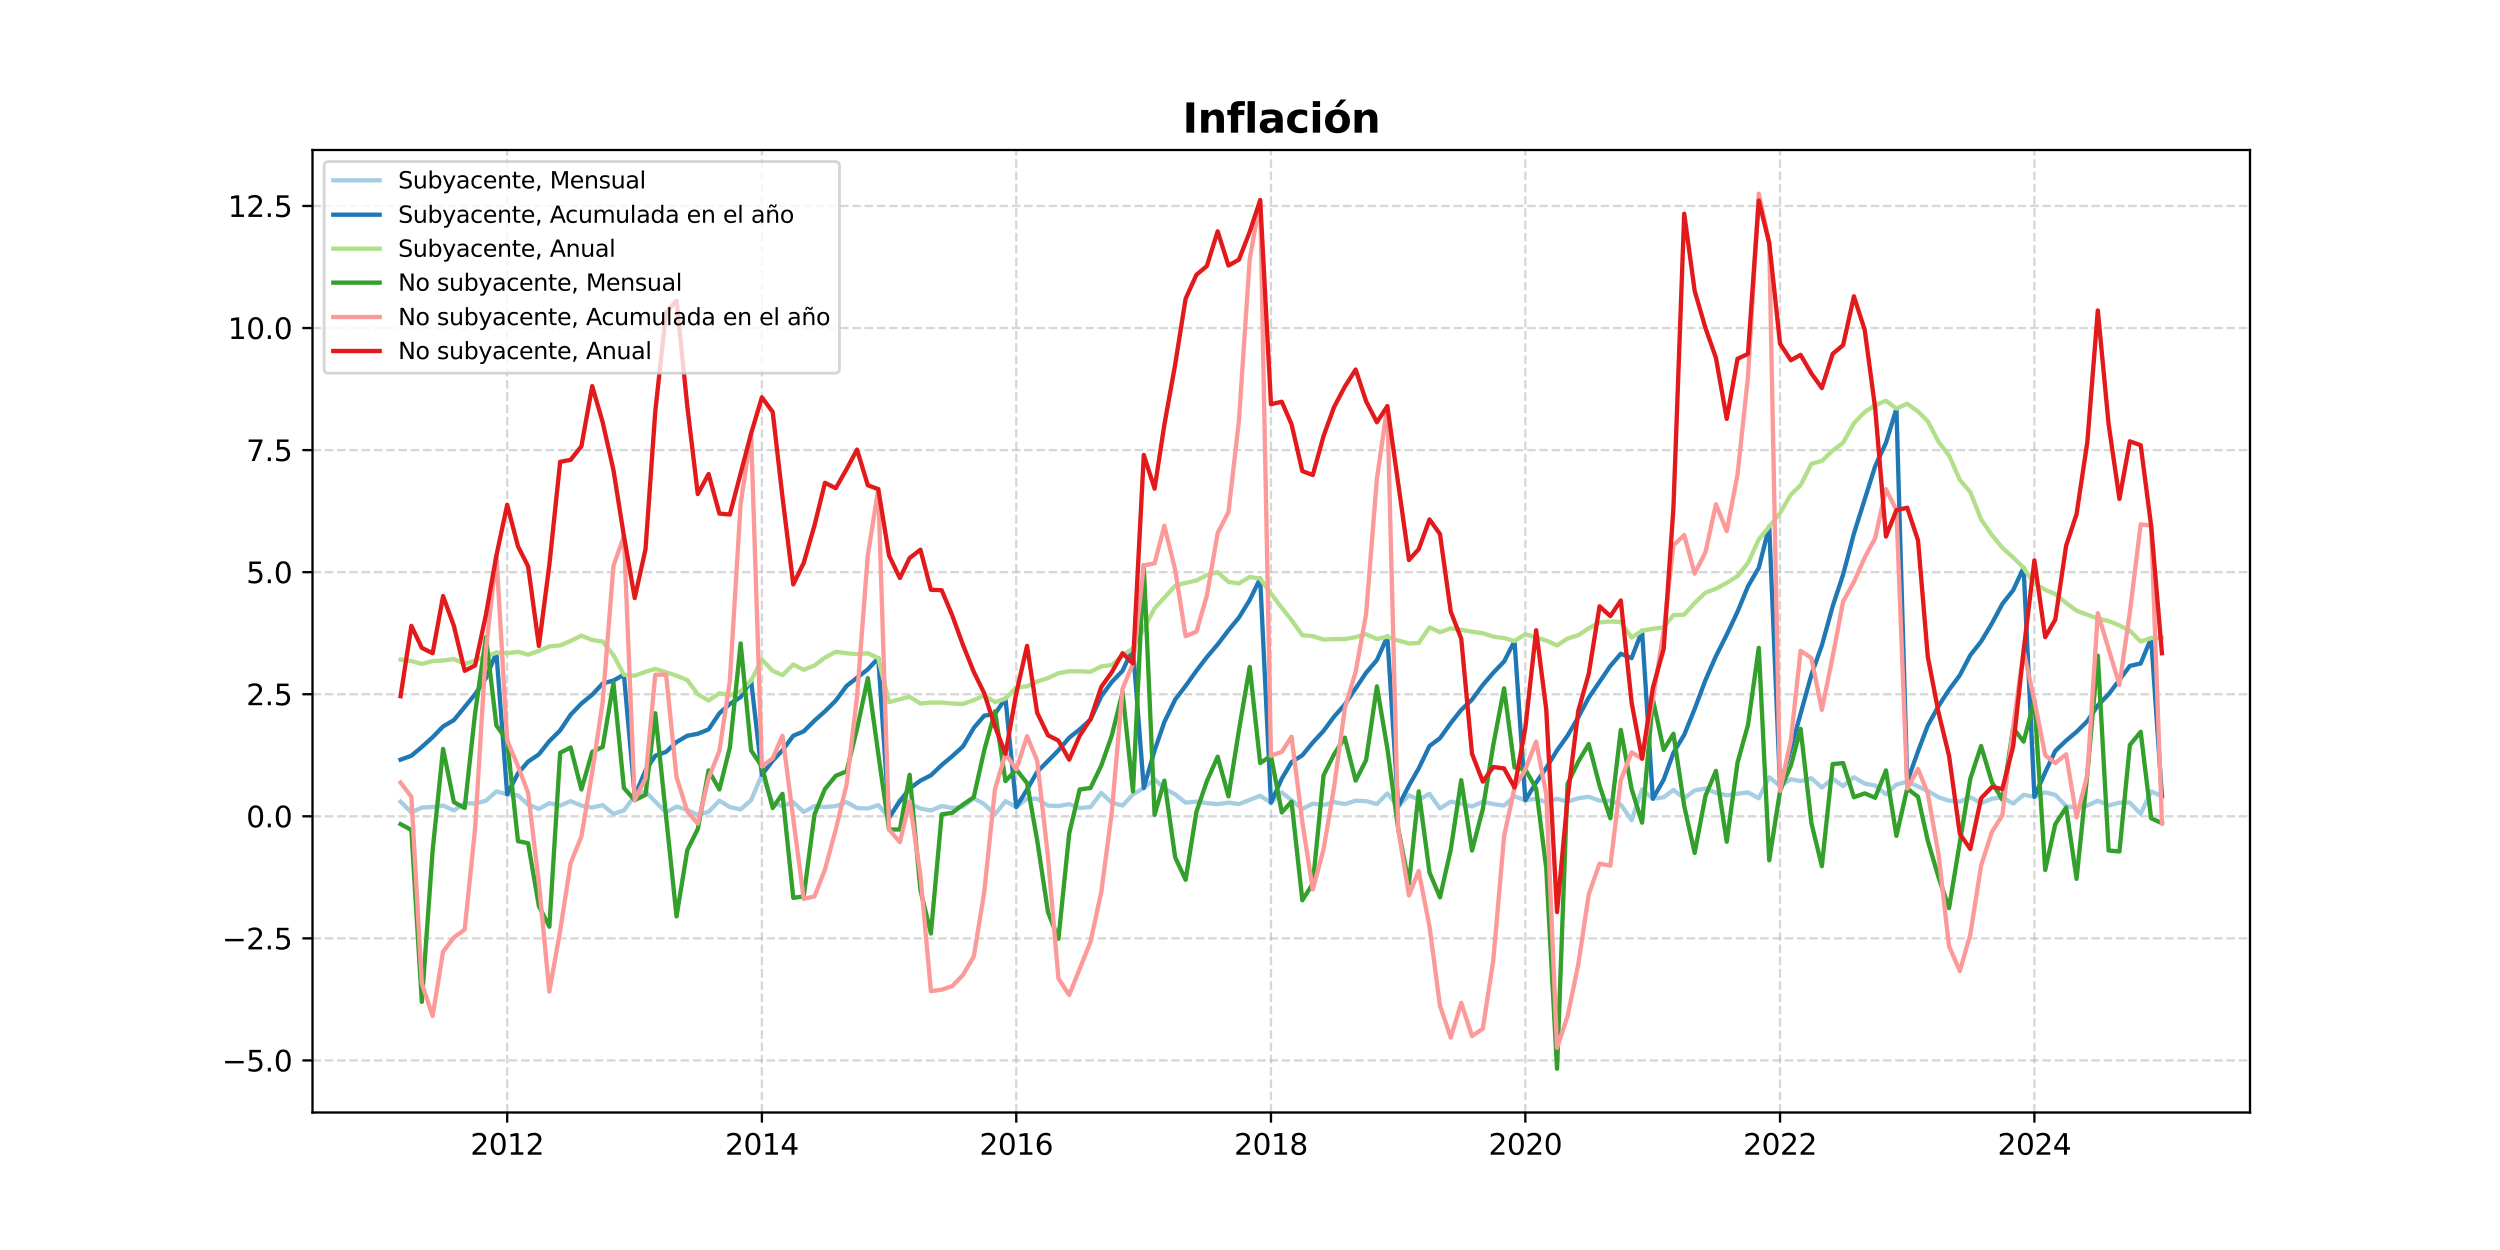 <?xml version="1.0" encoding="utf-8" standalone="no"?>
<!DOCTYPE svg PUBLIC "-//W3C//DTD SVG 1.1//EN"
  "http://www.w3.org/Graphics/SVG/1.1/DTD/svg11.dtd">
<svg xmlns:xlink="http://www.w3.org/1999/xlink" width="864pt" height="432pt" viewBox="0 0 864 432" xmlns="http://www.w3.org/2000/svg" version="1.1">
 <defs>
  <style type="text/css">*{stroke-linejoin: round; stroke-linecap: butt}</style>
 </defs>
 <g id="figure_1">
  <g id="patch_1">
   <path d="M 0 432 
L 864 432 
L 864 0 
L 0 0 
z
" style="fill: #ffffff"/>
  </g>
  <g id="axes_1">
   <g id="patch_2">
    <path d="M 108 384.48 
L 777.6 384.48 
L 777.6 51.84 
L 108 51.84 
z
" style="fill: #ffffff"/>
   </g>
   <g id="matplotlib.axis_1">
    <g id="xtick_1">
     <g id="line2d_1">
      <path d="M 175.285 384.48 
L 175.285 51.84 
" clip-path="url(#p11df52abe1)" style="fill: none; stroke-dasharray: 2.96,1.28; stroke-dashoffset: 0; stroke: #b0b0b0; stroke-opacity: 0.5; stroke-width: 0.8"/>
     </g>
     <g id="line2d_2">
      <defs>
       <path id="m23d896fa23" d="M 0 0 
L 0 3.5 
" style="stroke: #000000; stroke-width: 0.8"/>
      </defs>
      <g>
       <use xlink:href="#m23d896fa23" x="175.285" y="384.48" style="stroke: #000000; stroke-width: 0.8"/>
      </g>
     </g>
     <g id="text_1">
      <!-- 2012 -->
      <g transform="translate(162.56 399.078) scale(0.1 -0.1)">
       <defs>
        <path id="DejaVuSans-32" d="M 1228 531 
L 3431 531 
L 3431 0 
L 469 0 
L 469 531 
Q 828 903 1448 1529 
Q 2069 2156 2228 2338 
Q 2531 2678 2651 2914 
Q 2772 3150 2772 3378 
Q 2772 3750 2511 3984 
Q 2250 4219 1831 4219 
Q 1534 4219 1204 4116 
Q 875 4013 500 3803 
L 500 4441 
Q 881 4594 1212 4672 
Q 1544 4750 1819 4750 
Q 2544 4750 2975 4387 
Q 3406 4025 3406 3419 
Q 3406 3131 3298 2873 
Q 3191 2616 2906 2266 
Q 2828 2175 2409 1742 
Q 1991 1309 1228 531 
z
" transform="scale(0.016)"/>
        <path id="DejaVuSans-30" d="M 2034 4250 
Q 1547 4250 1301 3770 
Q 1056 3291 1056 2328 
Q 1056 1369 1301 889 
Q 1547 409 2034 409 
Q 2525 409 2770 889 
Q 3016 1369 3016 2328 
Q 3016 3291 2770 3770 
Q 2525 4250 2034 4250 
z
M 2034 4750 
Q 2819 4750 3233 4129 
Q 3647 3509 3647 2328 
Q 3647 1150 3233 529 
Q 2819 -91 2034 -91 
Q 1250 -91 836 529 
Q 422 1150 422 2328 
Q 422 3509 836 4129 
Q 1250 4750 2034 4750 
z
" transform="scale(0.016)"/>
        <path id="DejaVuSans-31" d="M 794 531 
L 1825 531 
L 1825 4091 
L 703 3866 
L 703 4441 
L 1819 4666 
L 2450 4666 
L 2450 531 
L 3481 531 
L 3481 0 
L 794 0 
L 794 531 
z
" transform="scale(0.016)"/>
       </defs>
       <use xlink:href="#DejaVuSans-32"/>
       <use xlink:href="#DejaVuSans-30" transform="translate(63.623 0)"/>
       <use xlink:href="#DejaVuSans-31" transform="translate(127.246 0)"/>
       <use xlink:href="#DejaVuSans-32" transform="translate(190.869 0)"/>
      </g>
     </g>
    </g>
    <g id="xtick_2">
     <g id="line2d_3">
      <path d="M 263.313 384.48 
L 263.313 51.84 
" clip-path="url(#p11df52abe1)" style="fill: none; stroke-dasharray: 2.96,1.28; stroke-dashoffset: 0; stroke: #b0b0b0; stroke-opacity: 0.5; stroke-width: 0.8"/>
     </g>
     <g id="line2d_4">
      <g>
       <use xlink:href="#m23d896fa23" x="263.313" y="384.48" style="stroke: #000000; stroke-width: 0.8"/>
      </g>
     </g>
     <g id="text_2">
      <!-- 2014 -->
      <g transform="translate(250.588 399.078) scale(0.1 -0.1)">
       <defs>
        <path id="DejaVuSans-34" d="M 2419 4116 
L 825 1625 
L 2419 1625 
L 2419 4116 
z
M 2253 4666 
L 3047 4666 
L 3047 1625 
L 3713 1625 
L 3713 1100 
L 3047 1100 
L 3047 0 
L 2419 0 
L 2419 1100 
L 313 1100 
L 313 1709 
L 2253 4666 
z
" transform="scale(0.016)"/>
       </defs>
       <use xlink:href="#DejaVuSans-32"/>
       <use xlink:href="#DejaVuSans-30" transform="translate(63.623 0)"/>
       <use xlink:href="#DejaVuSans-31" transform="translate(127.246 0)"/>
       <use xlink:href="#DejaVuSans-34" transform="translate(190.869 0)"/>
      </g>
     </g>
    </g>
    <g id="xtick_3">
     <g id="line2d_5">
      <path d="M 351.22 384.48 
L 351.22 51.84 
" clip-path="url(#p11df52abe1)" style="fill: none; stroke-dasharray: 2.96,1.28; stroke-dashoffset: 0; stroke: #b0b0b0; stroke-opacity: 0.5; stroke-width: 0.8"/>
     </g>
     <g id="line2d_6">
      <g>
       <use xlink:href="#m23d896fa23" x="351.22" y="384.48" style="stroke: #000000; stroke-width: 0.8"/>
      </g>
     </g>
     <g id="text_3">
      <!-- 2016 -->
      <g transform="translate(338.495 399.078) scale(0.1 -0.1)">
       <defs>
        <path id="DejaVuSans-36" d="M 2113 2584 
Q 1688 2584 1439 2293 
Q 1191 2003 1191 1497 
Q 1191 994 1439 701 
Q 1688 409 2113 409 
Q 2538 409 2786 701 
Q 3034 994 3034 1497 
Q 3034 2003 2786 2293 
Q 2538 2584 2113 2584 
z
M 3366 4563 
L 3366 3988 
Q 3128 4100 2886 4159 
Q 2644 4219 2406 4219 
Q 1781 4219 1451 3797 
Q 1122 3375 1075 2522 
Q 1259 2794 1537 2939 
Q 1816 3084 2150 3084 
Q 2853 3084 3261 2657 
Q 3669 2231 3669 1497 
Q 3669 778 3244 343 
Q 2819 -91 2113 -91 
Q 1303 -91 875 529 
Q 447 1150 447 2328 
Q 447 3434 972 4092 
Q 1497 4750 2381 4750 
Q 2619 4750 2861 4703 
Q 3103 4656 3366 4563 
z
" transform="scale(0.016)"/>
       </defs>
       <use xlink:href="#DejaVuSans-32"/>
       <use xlink:href="#DejaVuSans-30" transform="translate(63.623 0)"/>
       <use xlink:href="#DejaVuSans-31" transform="translate(127.246 0)"/>
       <use xlink:href="#DejaVuSans-36" transform="translate(190.869 0)"/>
      </g>
     </g>
    </g>
    <g id="xtick_4">
     <g id="line2d_7">
      <path d="M 439.248 384.48 
L 439.248 51.84 
" clip-path="url(#p11df52abe1)" style="fill: none; stroke-dasharray: 2.96,1.28; stroke-dashoffset: 0; stroke: #b0b0b0; stroke-opacity: 0.5; stroke-width: 0.8"/>
     </g>
     <g id="line2d_8">
      <g>
       <use xlink:href="#m23d896fa23" x="439.248" y="384.48" style="stroke: #000000; stroke-width: 0.8"/>
      </g>
     </g>
     <g id="text_4">
      <!-- 2018 -->
      <g transform="translate(426.523 399.078) scale(0.1 -0.1)">
       <defs>
        <path id="DejaVuSans-38" d="M 2034 2216 
Q 1584 2216 1326 1975 
Q 1069 1734 1069 1313 
Q 1069 891 1326 650 
Q 1584 409 2034 409 
Q 2484 409 2743 651 
Q 3003 894 3003 1313 
Q 3003 1734 2745 1975 
Q 2488 2216 2034 2216 
z
M 1403 2484 
Q 997 2584 770 2862 
Q 544 3141 544 3541 
Q 544 4100 942 4425 
Q 1341 4750 2034 4750 
Q 2731 4750 3128 4425 
Q 3525 4100 3525 3541 
Q 3525 3141 3298 2862 
Q 3072 2584 2669 2484 
Q 3125 2378 3379 2068 
Q 3634 1759 3634 1313 
Q 3634 634 3220 271 
Q 2806 -91 2034 -91 
Q 1263 -91 848 271 
Q 434 634 434 1313 
Q 434 1759 690 2068 
Q 947 2378 1403 2484 
z
M 1172 3481 
Q 1172 3119 1398 2916 
Q 1625 2713 2034 2713 
Q 2441 2713 2670 2916 
Q 2900 3119 2900 3481 
Q 2900 3844 2670 4047 
Q 2441 4250 2034 4250 
Q 1625 4250 1398 4047 
Q 1172 3844 1172 3481 
z
" transform="scale(0.016)"/>
       </defs>
       <use xlink:href="#DejaVuSans-32"/>
       <use xlink:href="#DejaVuSans-30" transform="translate(63.623 0)"/>
       <use xlink:href="#DejaVuSans-31" transform="translate(127.246 0)"/>
       <use xlink:href="#DejaVuSans-38" transform="translate(190.869 0)"/>
      </g>
     </g>
    </g>
    <g id="xtick_5">
     <g id="line2d_9">
      <path d="M 527.155 384.48 
L 527.155 51.84 
" clip-path="url(#p11df52abe1)" style="fill: none; stroke-dasharray: 2.96,1.28; stroke-dashoffset: 0; stroke: #b0b0b0; stroke-opacity: 0.5; stroke-width: 0.8"/>
     </g>
     <g id="line2d_10">
      <g>
       <use xlink:href="#m23d896fa23" x="527.155" y="384.48" style="stroke: #000000; stroke-width: 0.8"/>
      </g>
     </g>
     <g id="text_5">
      <!-- 2020 -->
      <g transform="translate(514.43 399.078) scale(0.1 -0.1)">
       <use xlink:href="#DejaVuSans-32"/>
       <use xlink:href="#DejaVuSans-30" transform="translate(63.623 0)"/>
       <use xlink:href="#DejaVuSans-32" transform="translate(127.246 0)"/>
       <use xlink:href="#DejaVuSans-30" transform="translate(190.869 0)"/>
      </g>
     </g>
    </g>
    <g id="xtick_6">
     <g id="line2d_11">
      <path d="M 615.182 384.48 
L 615.182 51.84 
" clip-path="url(#p11df52abe1)" style="fill: none; stroke-dasharray: 2.96,1.28; stroke-dashoffset: 0; stroke: #b0b0b0; stroke-opacity: 0.5; stroke-width: 0.8"/>
     </g>
     <g id="line2d_12">
      <g>
       <use xlink:href="#m23d896fa23" x="615.182" y="384.48" style="stroke: #000000; stroke-width: 0.8"/>
      </g>
     </g>
     <g id="text_6">
      <!-- 2022 -->
      <g transform="translate(602.457 399.078) scale(0.1 -0.1)">
       <use xlink:href="#DejaVuSans-32"/>
       <use xlink:href="#DejaVuSans-30" transform="translate(63.623 0)"/>
       <use xlink:href="#DejaVuSans-32" transform="translate(127.246 0)"/>
       <use xlink:href="#DejaVuSans-32" transform="translate(190.869 0)"/>
      </g>
     </g>
    </g>
    <g id="xtick_7">
     <g id="line2d_13">
      <path d="M 703.09 384.48 
L 703.09 51.84 
" clip-path="url(#p11df52abe1)" style="fill: none; stroke-dasharray: 2.96,1.28; stroke-dashoffset: 0; stroke: #b0b0b0; stroke-opacity: 0.5; stroke-width: 0.8"/>
     </g>
     <g id="line2d_14">
      <g>
       <use xlink:href="#m23d896fa23" x="703.09" y="384.48" style="stroke: #000000; stroke-width: 0.8"/>
      </g>
     </g>
     <g id="text_7">
      <!-- 2024 -->
      <g transform="translate(690.365 399.078) scale(0.1 -0.1)">
       <use xlink:href="#DejaVuSans-32"/>
       <use xlink:href="#DejaVuSans-30" transform="translate(63.623 0)"/>
       <use xlink:href="#DejaVuSans-32" transform="translate(127.246 0)"/>
       <use xlink:href="#DejaVuSans-34" transform="translate(190.869 0)"/>
      </g>
     </g>
    </g>
   </g>
   <g id="matplotlib.axis_2">
    <g id="ytick_1">
     <g id="line2d_15">
      <path d="M 108 366.491 
L 777.6 366.491 
" clip-path="url(#p11df52abe1)" style="fill: none; stroke-dasharray: 2.96,1.28; stroke-dashoffset: 0; stroke: #b0b0b0; stroke-opacity: 0.5; stroke-width: 0.8"/>
     </g>
     <g id="line2d_16">
      <defs>
       <path id="m04a952ec89" d="M 0 0 
L -3.5 0 
" style="stroke: #000000; stroke-width: 0.8"/>
      </defs>
      <g>
       <use xlink:href="#m04a952ec89" x="108" y="366.491" style="stroke: #000000; stroke-width: 0.8"/>
      </g>
     </g>
     <g id="text_8">
      <!-- −5.0 -->
      <g transform="translate(76.717 370.29) scale(0.1 -0.1)">
       <defs>
        <path id="DejaVuSans-2212" d="M 678 2272 
L 4684 2272 
L 4684 1741 
L 678 1741 
L 678 2272 
z
" transform="scale(0.016)"/>
        <path id="DejaVuSans-35" d="M 691 4666 
L 3169 4666 
L 3169 4134 
L 1269 4134 
L 1269 2991 
Q 1406 3038 1543 3061 
Q 1681 3084 1819 3084 
Q 2600 3084 3056 2656 
Q 3513 2228 3513 1497 
Q 3513 744 3044 326 
Q 2575 -91 1722 -91 
Q 1428 -91 1123 -41 
Q 819 9 494 109 
L 494 744 
Q 775 591 1075 516 
Q 1375 441 1709 441 
Q 2250 441 2565 725 
Q 2881 1009 2881 1497 
Q 2881 1984 2565 2268 
Q 2250 2553 1709 2553 
Q 1456 2553 1204 2497 
Q 953 2441 691 2322 
L 691 4666 
z
" transform="scale(0.016)"/>
        <path id="DejaVuSans-2e" d="M 684 794 
L 1344 794 
L 1344 0 
L 684 0 
L 684 794 
z
" transform="scale(0.016)"/>
       </defs>
       <use xlink:href="#DejaVuSans-2212"/>
       <use xlink:href="#DejaVuSans-35" transform="translate(83.789 0)"/>
       <use xlink:href="#DejaVuSans-2e" transform="translate(147.412 0)"/>
       <use xlink:href="#DejaVuSans-30" transform="translate(179.199 0)"/>
      </g>
     </g>
    </g>
    <g id="ytick_2">
     <g id="line2d_17">
      <path d="M 108 324.304 
L 777.6 324.304 
" clip-path="url(#p11df52abe1)" style="fill: none; stroke-dasharray: 2.96,1.28; stroke-dashoffset: 0; stroke: #b0b0b0; stroke-opacity: 0.5; stroke-width: 0.8"/>
     </g>
     <g id="line2d_18">
      <g>
       <use xlink:href="#m04a952ec89" x="108" y="324.304" style="stroke: #000000; stroke-width: 0.8"/>
      </g>
     </g>
     <g id="text_9">
      <!-- −2.5 -->
      <g transform="translate(76.717 328.103) scale(0.1 -0.1)">
       <use xlink:href="#DejaVuSans-2212"/>
       <use xlink:href="#DejaVuSans-32" transform="translate(83.789 0)"/>
       <use xlink:href="#DejaVuSans-2e" transform="translate(147.412 0)"/>
       <use xlink:href="#DejaVuSans-35" transform="translate(179.199 0)"/>
      </g>
     </g>
    </g>
    <g id="ytick_3">
     <g id="line2d_19">
      <path d="M 108 282.116 
L 777.6 282.116 
" clip-path="url(#p11df52abe1)" style="fill: none; stroke-dasharray: 2.96,1.28; stroke-dashoffset: 0; stroke: #b0b0b0; stroke-opacity: 0.5; stroke-width: 0.8"/>
     </g>
     <g id="line2d_20">
      <g>
       <use xlink:href="#m04a952ec89" x="108" y="282.116" style="stroke: #000000; stroke-width: 0.8"/>
      </g>
     </g>
     <g id="text_10">
      <!-- 0.0 -->
      <g transform="translate(85.097 285.915) scale(0.1 -0.1)">
       <use xlink:href="#DejaVuSans-30"/>
       <use xlink:href="#DejaVuSans-2e" transform="translate(63.623 0)"/>
       <use xlink:href="#DejaVuSans-30" transform="translate(95.41 0)"/>
      </g>
     </g>
    </g>
    <g id="ytick_4">
     <g id="line2d_21">
      <path d="M 108 239.929 
L 777.6 239.929 
" clip-path="url(#p11df52abe1)" style="fill: none; stroke-dasharray: 2.96,1.28; stroke-dashoffset: 0; stroke: #b0b0b0; stroke-opacity: 0.5; stroke-width: 0.8"/>
     </g>
     <g id="line2d_22">
      <g>
       <use xlink:href="#m04a952ec89" x="108" y="239.929" style="stroke: #000000; stroke-width: 0.8"/>
      </g>
     </g>
     <g id="text_11">
      <!-- 2.5 -->
      <g transform="translate(85.097 243.728) scale(0.1 -0.1)">
       <use xlink:href="#DejaVuSans-32"/>
       <use xlink:href="#DejaVuSans-2e" transform="translate(63.623 0)"/>
       <use xlink:href="#DejaVuSans-35" transform="translate(95.41 0)"/>
      </g>
     </g>
    </g>
    <g id="ytick_5">
     <g id="line2d_23">
      <path d="M 108 197.741 
L 777.6 197.741 
" clip-path="url(#p11df52abe1)" style="fill: none; stroke-dasharray: 2.96,1.28; stroke-dashoffset: 0; stroke: #b0b0b0; stroke-opacity: 0.5; stroke-width: 0.8"/>
     </g>
     <g id="line2d_24">
      <g>
       <use xlink:href="#m04a952ec89" x="108" y="197.741" style="stroke: #000000; stroke-width: 0.8"/>
      </g>
     </g>
     <g id="text_12">
      <!-- 5.0 -->
      <g transform="translate(85.097 201.54) scale(0.1 -0.1)">
       <use xlink:href="#DejaVuSans-35"/>
       <use xlink:href="#DejaVuSans-2e" transform="translate(63.623 0)"/>
       <use xlink:href="#DejaVuSans-30" transform="translate(95.41 0)"/>
      </g>
     </g>
    </g>
    <g id="ytick_6">
     <g id="line2d_25">
      <path d="M 108 155.554 
L 777.6 155.554 
" clip-path="url(#p11df52abe1)" style="fill: none; stroke-dasharray: 2.96,1.28; stroke-dashoffset: 0; stroke: #b0b0b0; stroke-opacity: 0.5; stroke-width: 0.8"/>
     </g>
     <g id="line2d_26">
      <g>
       <use xlink:href="#m04a952ec89" x="108" y="155.554" style="stroke: #000000; stroke-width: 0.8"/>
      </g>
     </g>
     <g id="text_13">
      <!-- 7.5 -->
      <g transform="translate(85.097 159.353) scale(0.1 -0.1)">
       <defs>
        <path id="DejaVuSans-37" d="M 525 4666 
L 3525 4666 
L 3525 4397 
L 1831 0 
L 1172 0 
L 2766 4134 
L 525 4134 
L 525 4666 
z
" transform="scale(0.016)"/>
       </defs>
       <use xlink:href="#DejaVuSans-37"/>
       <use xlink:href="#DejaVuSans-2e" transform="translate(63.623 0)"/>
       <use xlink:href="#DejaVuSans-35" transform="translate(95.41 0)"/>
      </g>
     </g>
    </g>
    <g id="ytick_7">
     <g id="line2d_27">
      <path d="M 108 113.366 
L 777.6 113.366 
" clip-path="url(#p11df52abe1)" style="fill: none; stroke-dasharray: 2.96,1.28; stroke-dashoffset: 0; stroke: #b0b0b0; stroke-opacity: 0.5; stroke-width: 0.8"/>
     </g>
     <g id="line2d_28">
      <g>
       <use xlink:href="#m04a952ec89" x="108" y="113.366" style="stroke: #000000; stroke-width: 0.8"/>
      </g>
     </g>
     <g id="text_14">
      <!-- 10.0 -->
      <g transform="translate(78.734 117.165) scale(0.1 -0.1)">
       <use xlink:href="#DejaVuSans-31"/>
       <use xlink:href="#DejaVuSans-30" transform="translate(63.623 0)"/>
       <use xlink:href="#DejaVuSans-2e" transform="translate(127.246 0)"/>
       <use xlink:href="#DejaVuSans-30" transform="translate(159.033 0)"/>
      </g>
     </g>
    </g>
    <g id="ytick_8">
     <g id="line2d_29">
      <path d="M 108 71.179 
L 777.6 71.179 
" clip-path="url(#p11df52abe1)" style="fill: none; stroke-dasharray: 2.96,1.28; stroke-dashoffset: 0; stroke: #b0b0b0; stroke-opacity: 0.5; stroke-width: 0.8"/>
     </g>
     <g id="line2d_30">
      <g>
       <use xlink:href="#m04a952ec89" x="108" y="71.179" style="stroke: #000000; stroke-width: 0.8"/>
      </g>
     </g>
     <g id="text_15">
      <!-- 12.5 -->
      <g transform="translate(78.734 74.978) scale(0.1 -0.1)">
       <use xlink:href="#DejaVuSans-31"/>
       <use xlink:href="#DejaVuSans-32" transform="translate(63.623 0)"/>
       <use xlink:href="#DejaVuSans-2e" transform="translate(127.246 0)"/>
       <use xlink:href="#DejaVuSans-35" transform="translate(159.033 0)"/>
      </g>
     </g>
    </g>
   </g>
   <g id="line2d_31">
    <path d="M 138.436 277.054 
L 142.169 280.766 
L 145.782 279.079 
L 149.515 278.91 
L 153.128 278.404 
L 156.861 280.091 
L 160.594 277.56 
L 164.206 277.729 
L 167.939 276.716 
L 171.552 273.51 
L 175.285 274.522 
L 179.018 274.86 
L 182.51 278.066 
L 186.243 279.585 
L 189.856 277.56 
L 193.589 278.404 
L 197.202 276.885 
L 200.935 278.404 
L 204.668 279.079 
L 208.28 278.235 
L 212.013 281.272 
L 215.626 280.091 
L 219.359 275.029 
L 223.092 273.51 
L 226.464 277.054 
L 230.197 280.766 
L 233.81 278.741 
L 237.543 279.923 
L 241.155 281.61 
L 244.888 280.598 
L 248.621 276.716 
L 252.234 278.91 
L 255.967 279.754 
L 259.58 276.548 
L 263.313 267.772 
L 267.046 277.391 
L 270.418 278.572 
L 274.151 277.223 
L 277.763 280.598 
L 281.496 278.572 
L 285.109 278.91 
L 288.842 278.572 
L 292.575 277.223 
L 296.188 279.248 
L 299.921 279.416 
L 303.533 278.235 
L 307.266 282.623 
L 310.999 276.379 
L 314.371 277.729 
L 318.104 279.416 
L 321.717 280.091 
L 325.45 278.572 
L 329.063 279.248 
L 332.796 278.741 
L 336.529 275.873 
L 340.141 277.897 
L 343.874 281.441 
L 347.487 276.885 
L 351.22 278.91 
L 354.953 276.041 
L 358.445 276.041 
L 362.178 278.404 
L 365.791 278.572 
L 369.524 277.897 
L 373.137 279.248 
L 376.87 278.91 
L 380.603 274.016 
L 384.215 277.391 
L 387.948 278.404 
L 391.561 274.522 
L 395.294 272.329 
L 399.027 269.291 
L 402.399 272.498 
L 406.132 274.522 
L 409.744 277.391 
L 413.478 277.054 
L 417.09 277.56 
L 420.823 277.897 
L 424.556 277.391 
L 428.169 277.897 
L 435.515 275.029 
L 439.248 277.391 
L 442.981 273.848 
L 450.085 279.585 
L 453.698 277.729 
L 457.431 278.235 
L 461.044 277.223 
L 464.777 277.897 
L 468.51 276.716 
L 472.122 276.885 
L 475.856 277.897 
L 479.468 274.185 
L 483.201 278.741 
L 486.934 274.86 
L 490.306 276.379 
L 494.039 274.354 
L 497.652 279.416 
L 501.385 277.054 
L 504.997 277.729 
L 508.73 278.741 
L 512.463 277.054 
L 516.076 277.897 
L 519.809 278.404 
L 523.422 275.197 
L 527.155 276.548 
L 530.888 276.041 
L 534.38 277.223 
L 538.113 276.041 
L 541.726 277.054 
L 545.459 275.873 
L 549.071 275.366 
L 552.804 276.716 
L 556.537 276.716 
L 560.15 278.066 
L 563.883 283.466 
L 567.496 272.835 
L 571.229 276.041 
L 574.962 275.535 
L 578.334 273.004 
L 582.067 275.873 
L 585.679 273.173 
L 589.412 272.498 
L 593.025 274.016 
L 596.758 274.86 
L 604.104 273.848 
L 607.837 275.873 
L 611.449 268.616 
L 615.182 271.654 
L 618.915 269.291 
L 622.287 269.966 
L 626.02 268.954 
L 629.633 272.16 
L 633.366 269.123 
L 636.979 271.654 
L 640.712 268.616 
L 644.445 270.81 
L 648.057 271.485 
L 651.79 274.522 
L 655.403 271.147 
L 659.136 270.135 
L 666.241 273.341 
L 669.974 275.535 
L 673.587 276.716 
L 677.32 277.054 
L 680.932 275.535 
L 684.665 277.56 
L 688.398 276.041 
L 692.011 275.535 
L 695.744 277.729 
L 699.357 274.691 
L 703.09 275.366 
L 706.823 273.848 
L 710.315 274.691 
L 714.048 278.572 
L 717.661 279.248 
L 721.394 278.404 
L 725.006 276.716 
L 728.739 278.404 
L 732.472 277.391 
L 736.085 277.391 
L 739.818 281.272 
L 743.431 273.51 
L 747.164 275.197 
L 747.164 275.197 
" clip-path="url(#p11df52abe1)" style="fill: none; stroke: #a6cee3; stroke-width: 1.5; stroke-linecap: square"/>
   </g>
   <g id="line2d_32">
    <path d="M 138.436 262.541 
L 142.169 261.191 
L 145.782 258.154 
L 149.515 254.779 
L 153.128 251.066 
L 156.861 248.873 
L 164.206 239.929 
L 167.939 234.36 
L 171.552 225.585 
L 175.285 274.522 
L 179.018 267.266 
L 182.51 263.216 
L 186.243 260.685 
L 189.856 256.129 
L 193.589 252.416 
L 197.202 247.016 
L 200.935 243.135 
L 204.668 240.097 
L 208.28 236.216 
L 212.013 235.204 
L 215.626 233.179 
L 219.359 275.029 
L 223.092 266.254 
L 226.464 261.191 
L 230.197 259.841 
L 233.81 256.466 
L 237.543 254.273 
L 241.155 253.597 
L 244.888 252.079 
L 248.621 246.51 
L 252.234 243.304 
L 255.967 240.941 
L 259.58 235.204 
L 263.313 267.772 
L 267.046 262.879 
L 270.418 259.335 
L 274.151 254.273 
L 277.763 252.754 
L 281.496 249.041 
L 285.109 245.835 
L 288.842 242.123 
L 292.575 237.06 
L 299.921 231.322 
L 303.533 227.441 
L 307.266 282.623 
L 310.999 276.885 
L 314.371 272.498 
L 318.104 269.798 
L 321.717 267.941 
L 325.45 264.397 
L 329.063 261.36 
L 332.796 257.985 
L 336.529 251.572 
L 340.141 247.354 
L 343.874 246.679 
L 347.487 241.447 
L 351.22 278.91 
L 354.953 272.835 
L 358.445 266.76 
L 365.791 259.335 
L 369.524 254.947 
L 373.137 252.079 
L 376.87 248.704 
L 380.603 240.604 
L 384.215 235.71 
L 387.948 231.829 
L 391.561 224.066 
L 395.294 272.329 
L 399.027 259.335 
L 402.399 249.548 
L 406.132 241.785 
L 409.744 237.06 
L 413.478 231.829 
L 417.09 227.104 
L 420.823 222.716 
L 424.556 217.822 
L 428.169 213.435 
L 431.902 207.36 
L 435.515 199.935 
L 439.248 277.391 
L 442.981 269.123 
L 446.352 263.385 
L 450.085 261.022 
L 453.698 256.635 
L 457.431 252.585 
L 461.044 247.691 
L 464.777 243.472 
L 472.122 232.504 
L 475.856 228.116 
L 479.468 220.016 
L 483.201 278.741 
L 486.934 271.485 
L 490.306 265.579 
L 494.039 257.816 
L 497.652 255.116 
L 501.385 249.885 
L 504.997 245.329 
L 508.73 241.785 
L 512.463 236.722 
L 516.076 232.504 
L 519.809 228.623 
L 523.422 221.535 
L 527.155 276.548 
L 530.888 270.473 
L 534.38 265.41 
L 538.113 259.335 
L 541.726 254.273 
L 545.459 247.86 
L 549.071 241.11 
L 556.537 230.141 
L 560.15 225.923 
L 563.883 227.441 
L 567.496 217.991 
L 571.229 276.041 
L 574.962 269.46 
L 578.334 260.179 
L 582.067 253.935 
L 585.679 244.991 
L 589.412 235.035 
L 593.025 226.766 
L 596.758 219.341 
L 600.491 211.41 
L 604.104 202.635 
L 607.837 196.222 
L 611.449 181.879 
L 615.182 271.654 
L 618.915 258.829 
L 626.02 233.179 
L 629.633 223.054 
L 633.366 209.554 
L 636.979 198.585 
L 640.712 184.41 
L 648.057 161.123 
L 651.79 153.023 
L 655.403 141.21 
L 659.136 270.135 
L 662.869 259.673 
L 666.241 250.729 
L 669.974 243.979 
L 673.587 238.41 
L 677.32 233.347 
L 680.932 226.429 
L 684.665 221.704 
L 688.398 215.46 
L 692.011 208.71 
L 695.744 203.985 
L 699.357 196.222 
L 703.09 275.366 
L 706.823 266.929 
L 710.315 259.504 
L 714.048 255.96 
L 717.661 252.923 
L 721.394 249.21 
L 725.006 243.81 
L 728.739 239.929 
L 736.085 230.141 
L 739.818 229.298 
L 743.431 220.523 
L 747.164 275.197 
L 747.164 275.197 
" clip-path="url(#p11df52abe1)" style="fill: none; stroke: #1f78b4; stroke-width: 1.5; stroke-linecap: square"/>
   </g>
   <g id="line2d_33">
    <path d="M 138.436 227.947 
L 142.169 228.454 
L 145.782 229.466 
L 149.515 228.454 
L 153.128 228.285 
L 156.861 227.779 
L 160.594 229.466 
L 164.206 228.285 
L 167.939 226.766 
L 171.552 225.585 
L 175.285 225.754 
L 179.018 225.248 
L 182.51 226.26 
L 186.243 224.91 
L 189.856 223.391 
L 193.589 223.054 
L 197.202 221.535 
L 200.935 219.679 
L 204.668 221.197 
L 208.28 221.704 
L 212.013 226.429 
L 215.626 233.179 
L 219.359 233.516 
L 223.092 232.166 
L 226.464 231.154 
L 233.81 233.516 
L 237.543 235.035 
L 241.155 239.929 
L 244.888 242.123 
L 248.621 239.591 
L 252.234 240.266 
L 255.967 238.916 
L 259.58 235.204 
L 263.313 227.947 
L 267.046 231.829 
L 270.418 233.347 
L 274.151 229.635 
L 277.763 231.491 
L 281.496 229.972 
L 285.109 227.273 
L 288.842 225.248 
L 292.575 225.754 
L 296.188 226.091 
L 299.921 225.754 
L 303.533 227.441 
L 307.266 242.629 
L 314.371 240.773 
L 318.104 243.135 
L 321.717 242.798 
L 325.45 242.798 
L 329.063 243.135 
L 332.796 243.304 
L 336.529 241.954 
L 340.141 240.435 
L 343.874 242.629 
L 347.487 241.447 
L 351.22 237.566 
L 354.953 237.229 
L 358.445 235.541 
L 362.178 234.36 
L 365.791 232.673 
L 369.524 231.998 
L 373.137 231.998 
L 376.87 232.166 
L 380.603 230.31 
L 384.215 229.804 
L 387.948 226.597 
L 391.561 224.066 
L 395.294 217.316 
L 399.027 210.229 
L 406.132 202.466 
L 409.744 201.454 
L 413.478 200.61 
L 417.09 198.754 
L 420.823 197.741 
L 424.556 201.116 
L 428.169 201.623 
L 431.902 199.429 
L 435.515 199.935 
L 439.248 205.166 
L 442.981 210.06 
L 446.352 214.279 
L 450.085 219.51 
L 453.698 219.847 
L 457.431 221.029 
L 461.044 220.86 
L 464.777 220.86 
L 468.51 220.185 
L 472.122 219.173 
L 475.856 220.86 
L 479.468 220.016 
L 483.201 221.366 
L 486.934 222.379 
L 490.306 222.21 
L 494.039 216.81 
L 497.652 218.498 
L 501.385 217.148 
L 504.997 217.654 
L 508.73 218.329 
L 512.463 218.835 
L 516.076 220.016 
L 519.809 220.523 
L 523.422 221.535 
L 527.155 219.173 
L 534.38 221.366 
L 538.113 223.054 
L 541.726 220.691 
L 545.459 219.51 
L 549.071 217.148 
L 552.804 215.123 
L 556.537 214.785 
L 560.15 214.954 
L 563.883 220.354 
L 567.496 217.991 
L 571.229 217.316 
L 574.962 216.81 
L 578.334 212.591 
L 582.067 212.423 
L 585.679 208.373 
L 589.412 204.829 
L 593.025 203.479 
L 596.758 201.454 
L 600.491 199.091 
L 604.104 194.535 
L 607.837 186.435 
L 615.182 177.322 
L 618.915 170.91 
L 622.287 167.704 
L 626.02 160.279 
L 629.633 159.266 
L 633.366 155.722 
L 636.979 153.023 
L 640.712 146.273 
L 644.445 142.391 
L 648.057 140.029 
L 651.79 138.51 
L 655.403 141.21 
L 659.136 139.523 
L 662.869 142.222 
L 666.241 145.597 
L 669.974 152.685 
L 673.587 157.41 
L 677.32 165.847 
L 680.932 170.066 
L 684.665 179.516 
L 688.398 184.916 
L 692.011 189.304 
L 695.744 192.679 
L 699.357 196.222 
L 703.09 201.791 
L 706.823 203.816 
L 710.315 205.335 
L 714.048 208.373 
L 717.661 211.072 
L 725.006 213.773 
L 728.739 214.616 
L 732.472 216.135 
L 736.085 217.991 
L 739.818 221.704 
L 743.431 220.523 
L 747.164 220.354 
L 747.164 220.354 
" clip-path="url(#p11df52abe1)" style="fill: none; stroke: #b2df8a; stroke-width: 1.5; stroke-linecap: square"/>
   </g>
   <g id="line2d_34">
    <path d="M 138.436 284.816 
L 142.169 286.841 
L 145.782 346.241 
L 149.515 293.929 
L 153.128 258.829 
L 156.861 277.223 
L 160.594 279.248 
L 164.206 246.341 
L 167.939 220.185 
L 171.552 250.729 
L 175.285 255.96 
L 179.018 290.723 
L 182.51 291.397 
L 186.243 313.166 
L 189.856 320.254 
L 193.589 260.179 
L 197.202 258.322 
L 200.935 272.835 
L 204.668 259.841 
L 208.28 258.154 
L 212.013 236.048 
L 215.626 272.329 
L 219.359 276.548 
L 223.092 274.691 
L 226.464 246.51 
L 233.81 316.71 
L 237.543 293.76 
L 241.155 286.504 
L 244.888 266.254 
L 248.621 272.835 
L 252.234 258.322 
L 255.967 222.379 
L 259.58 259.335 
L 263.313 264.904 
L 267.046 279.248 
L 270.418 274.354 
L 274.151 310.298 
L 277.763 309.791 
L 281.496 281.441 
L 285.109 272.666 
L 288.842 268.11 
L 292.575 266.591 
L 296.188 251.91 
L 299.921 234.36 
L 303.533 260.516 
L 307.266 286.673 
L 310.999 286.673 
L 314.371 267.772 
L 318.104 307.598 
L 321.717 322.616 
L 325.45 281.441 
L 329.063 280.935 
L 332.796 278.066 
L 336.529 275.535 
L 340.141 259.335 
L 343.874 245.835 
L 347.487 269.966 
L 351.22 265.916 
L 354.953 270.641 
L 358.445 290.385 
L 362.178 315.191 
L 365.791 324.473 
L 369.524 288.022 
L 373.137 272.835 
L 376.87 272.329 
L 380.603 264.566 
L 384.215 254.273 
L 387.948 239.254 
L 391.561 273.51 
L 395.294 195.379 
L 399.027 281.61 
L 402.399 269.798 
L 406.132 296.291 
L 409.744 304.054 
L 413.478 280.598 
L 417.09 269.966 
L 420.823 261.529 
L 424.556 275.197 
L 428.169 252.416 
L 431.902 230.479 
L 435.515 263.723 
L 439.248 261.191 
L 442.981 280.766 
L 446.352 277.054 
L 450.085 311.141 
L 453.698 305.404 
L 457.431 267.941 
L 461.044 260.685 
L 464.777 254.947 
L 468.51 269.798 
L 472.122 262.71 
L 475.856 237.229 
L 479.468 258.66 
L 483.201 286.335 
L 486.934 305.404 
L 490.306 273.51 
L 494.039 301.522 
L 497.652 310.129 
L 501.385 293.591 
L 504.997 269.629 
L 508.73 293.929 
L 512.463 279.585 
L 516.076 257.479 
L 519.809 237.904 
L 523.422 265.241 
L 527.155 265.916 
L 530.888 272.498 
L 534.38 300.004 
L 538.113 369.36 
L 541.726 270.979 
L 545.459 263.216 
L 549.071 257.141 
L 552.804 271.485 
L 556.537 282.791 
L 560.15 252.248 
L 563.883 272.666 
L 567.496 284.31 
L 571.229 241.616 
L 574.962 259.166 
L 578.334 253.597 
L 582.067 278.572 
L 585.679 294.772 
L 589.412 275.029 
L 593.025 266.423 
L 596.758 290.891 
L 600.491 263.554 
L 604.104 250.56 
L 607.837 223.898 
L 611.449 297.304 
L 615.182 273.341 
L 618.915 264.566 
L 622.287 251.91 
L 626.02 284.479 
L 629.633 299.329 
L 633.366 264.06 
L 636.979 263.723 
L 640.712 275.535 
L 644.445 274.185 
L 648.057 275.704 
L 651.79 266.254 
L 655.403 288.866 
L 659.136 272.498 
L 662.869 275.366 
L 666.241 290.554 
L 669.974 303.21 
L 673.587 313.841 
L 680.932 269.123 
L 684.665 257.816 
L 688.398 270.304 
L 692.011 276.379 
L 695.744 251.572 
L 699.357 256.298 
L 703.09 242.123 
L 706.823 300.679 
L 710.315 284.816 
L 714.048 279.079 
L 717.661 303.716 
L 721.394 267.435 
L 725.006 226.597 
L 728.739 293.929 
L 732.472 294.266 
L 736.085 257.479 
L 739.818 252.923 
L 743.431 282.791 
L 747.164 284.479 
L 747.164 284.479 
" clip-path="url(#p11df52abe1)" style="fill: none; stroke: #33a02c; stroke-width: 1.5; stroke-linecap: square"/>
   </g>
   <g id="line2d_35">
    <path d="M 138.436 270.473 
L 142.169 275.366 
L 145.782 339.829 
L 149.515 351.135 
L 153.128 328.86 
L 156.861 323.966 
L 160.594 321.266 
L 164.206 286.166 
L 167.939 224.572 
L 171.552 192.004 
L 175.285 255.96 
L 179.018 264.735 
L 182.51 274.016 
L 186.243 305.235 
L 189.856 342.697 
L 193.589 321.604 
L 197.202 298.316 
L 200.935 289.035 
L 204.668 266.929 
L 208.28 242.629 
L 212.013 195.548 
L 215.626 185.254 
L 219.359 276.548 
L 223.092 268.954 
L 226.464 233.179 
L 230.197 233.179 
L 233.81 268.616 
L 237.543 280.429 
L 241.155 284.647 
L 244.888 268.954 
L 248.621 259.504 
L 252.234 235.373 
L 255.967 174.116 
L 259.58 149.816 
L 263.313 264.904 
L 267.046 262.035 
L 270.418 254.273 
L 277.763 310.635 
L 281.496 309.791 
L 285.109 300.51 
L 288.842 286.673 
L 292.575 271.147 
L 296.188 240.773 
L 299.921 191.835 
L 303.533 169.054 
L 307.266 286.673 
L 310.999 291.06 
L 314.371 276.885 
L 318.104 302.535 
L 321.717 342.529 
L 325.45 342.022 
L 329.063 340.841 
L 332.796 336.96 
L 336.529 330.548 
L 340.141 308.441 
L 343.874 272.666 
L 347.487 260.516 
L 351.22 265.916 
L 354.953 254.441 
L 358.445 262.879 
L 362.178 296.123 
L 365.791 338.141 
L 369.524 343.879 
L 376.87 325.485 
L 380.603 308.272 
L 384.215 280.935 
L 387.948 238.072 
L 391.561 229.298 
L 395.294 195.379 
L 399.027 194.704 
L 402.399 181.71 
L 406.132 196.898 
L 409.744 219.847 
L 413.478 218.329 
L 417.09 205.841 
L 420.823 184.241 
L 424.556 176.985 
L 428.169 145.429 
L 431.902 89.573 
L 435.515 69.154 
L 439.248 261.191 
L 442.981 259.841 
L 446.352 254.61 
L 450.085 284.141 
L 453.698 307.429 
L 457.431 293.423 
L 461.044 272.16 
L 464.777 244.822 
L 468.51 232.166 
L 472.122 212.254 
L 475.856 165.51 
L 479.468 140.366 
L 483.201 286.335 
L 486.934 309.454 
L 490.306 301.016 
L 494.039 320.254 
L 497.652 347.591 
L 501.385 358.56 
L 504.997 346.579 
L 508.73 358.054 
L 512.463 355.522 
L 516.076 331.897 
L 519.809 289.035 
L 523.422 272.16 
L 527.155 265.916 
L 530.888 256.298 
L 534.38 274.522 
L 538.113 362.104 
L 541.726 351.304 
L 545.459 333.248 
L 549.071 309.116 
L 552.804 298.485 
L 556.537 299.16 
L 560.15 269.629 
L 563.883 260.01 
L 567.496 262.204 
L 571.229 241.616 
L 574.962 218.16 
L 578.334 188.46 
L 582.067 184.916 
L 585.679 198.248 
L 589.412 190.822 
L 593.025 174.285 
L 596.758 183.566 
L 600.491 163.991 
L 604.104 130.241 
L 607.837 66.96 
L 611.449 84.004 
L 615.182 273.341 
L 618.915 255.791 
L 622.287 224.91 
L 626.02 227.441 
L 629.633 245.329 
L 633.366 226.935 
L 636.979 207.866 
L 640.712 201.116 
L 644.445 192.679 
L 648.057 185.929 
L 651.79 169.054 
L 655.403 176.31 
L 659.136 272.498 
L 662.869 265.748 
L 666.241 274.185 
L 669.974 295.447 
L 673.587 327.004 
L 677.32 335.61 
L 680.932 322.954 
L 684.665 299.16 
L 688.398 287.516 
L 692.011 281.779 
L 695.744 251.235 
L 699.357 224.91 
L 703.09 242.123 
L 706.823 261.022 
L 710.315 263.723 
L 714.048 260.685 
L 717.661 282.454 
L 721.394 267.772 
L 725.006 211.916 
L 732.472 236.722 
L 736.085 211.579 
L 739.818 181.204 
L 743.431 181.71 
L 747.164 284.479 
L 747.164 284.479 
" clip-path="url(#p11df52abe1)" style="fill: none; stroke: #fb9a99; stroke-width: 1.5; stroke-linecap: square"/>
   </g>
   <g id="line2d_36">
    <path d="M 138.436 240.604 
L 142.169 216.304 
L 145.782 223.898 
L 149.515 225.754 
L 153.128 206.01 
L 156.861 216.304 
L 160.594 231.829 
L 164.206 229.972 
L 167.939 212.423 
L 171.552 192.004 
L 175.285 174.454 
L 179.018 188.798 
L 182.51 195.716 
L 186.243 223.222 
L 189.856 195.21 
L 193.589 159.604 
L 197.202 158.929 
L 200.935 154.204 
L 204.668 133.447 
L 208.28 145.935 
L 212.013 162.472 
L 215.626 185.254 
L 219.359 206.685 
L 223.092 189.81 
L 226.464 142.222 
L 230.197 107.966 
L 233.81 103.916 
L 237.543 140.535 
L 241.155 170.741 
L 244.888 163.822 
L 248.621 177.491 
L 252.234 177.829 
L 259.58 149.816 
L 263.313 137.329 
L 267.046 142.391 
L 270.418 171.754 
L 274.151 201.96 
L 277.763 194.535 
L 281.496 181.541 
L 285.109 166.86 
L 288.842 168.716 
L 292.575 162.135 
L 296.188 155.385 
L 299.921 167.704 
L 303.533 169.054 
L 307.266 192.004 
L 310.999 199.766 
L 314.371 192.847 
L 318.104 189.979 
L 321.717 203.816 
L 325.45 203.985 
L 329.063 212.591 
L 332.796 222.885 
L 336.529 232.166 
L 340.141 239.591 
L 343.874 251.066 
L 347.487 260.516 
L 351.22 239.591 
L 354.953 223.222 
L 358.445 246.341 
L 362.178 254.104 
L 365.791 255.96 
L 369.524 262.541 
L 373.137 254.273 
L 376.87 248.535 
L 380.603 237.398 
L 384.215 232.335 
L 387.948 225.754 
L 391.561 229.298 
L 395.294 157.241 
L 399.027 168.885 
L 402.399 146.779 
L 406.132 126.022 
L 409.744 103.241 
L 413.478 94.972 
L 417.09 91.935 
L 420.823 79.954 
L 424.556 91.766 
L 428.169 89.741 
L 431.902 80.123 
L 435.515 69.154 
L 439.248 139.691 
L 442.981 138.847 
L 446.352 146.61 
L 450.085 162.81 
L 453.698 164.16 
L 457.431 150.66 
L 461.044 140.704 
L 464.777 133.616 
L 468.51 127.71 
L 472.122 138.679 
L 475.856 145.935 
L 479.468 140.366 
L 486.934 193.523 
L 490.306 189.81 
L 494.039 179.516 
L 497.652 184.579 
L 501.385 211.41 
L 504.997 220.691 
L 508.73 260.516 
L 512.463 270.135 
L 516.076 265.072 
L 519.809 265.579 
L 523.422 272.16 
L 527.155 251.572 
L 530.888 217.822 
L 534.38 245.16 
L 538.113 315.191 
L 541.726 276.21 
L 545.459 245.666 
L 549.071 232.841 
L 552.804 209.554 
L 556.537 212.929 
L 560.15 207.529 
L 563.883 242.798 
L 567.496 262.204 
L 571.229 237.735 
L 574.962 224.235 
L 578.334 175.635 
L 582.067 73.879 
L 585.679 100.541 
L 589.412 113.366 
L 593.025 123.66 
L 596.758 144.754 
L 600.491 123.998 
L 604.104 122.31 
L 607.837 69.323 
L 611.449 84.004 
L 615.182 118.766 
L 618.915 124.504 
L 622.287 122.647 
L 626.02 129.06 
L 629.633 134.123 
L 633.366 122.31 
L 636.979 119.272 
L 640.712 102.397 
L 644.445 114.041 
L 648.057 141.041 
L 651.79 185.423 
L 655.403 176.31 
L 659.136 175.466 
L 662.869 186.773 
L 666.241 226.935 
L 669.974 246.341 
L 673.587 261.191 
L 677.32 288.191 
L 680.932 293.423 
L 684.665 275.873 
L 688.398 271.991 
L 692.011 272.666 
L 695.744 257.985 
L 699.357 224.91 
L 703.09 193.691 
L 706.823 220.185 
L 710.315 214.11 
L 714.048 188.629 
L 717.661 177.66 
L 721.394 152.685 
L 725.006 107.291 
L 728.739 146.61 
L 732.472 172.429 
L 736.085 152.516 
L 739.818 153.866 
L 743.431 181.71 
L 747.164 225.754 
L 747.164 225.754 
" clip-path="url(#p11df52abe1)" style="fill: none; stroke: #e31a1c; stroke-width: 1.5; stroke-linecap: square"/>
   </g>
   <g id="patch_3">
    <path d="M 108 384.48 
L 108 51.84 
" style="fill: none; stroke: #000000; stroke-width: 0.8; stroke-linejoin: miter; stroke-linecap: square"/>
   </g>
   <g id="patch_4">
    <path d="M 777.6 384.48 
L 777.6 51.84 
" style="fill: none; stroke: #000000; stroke-width: 0.8; stroke-linejoin: miter; stroke-linecap: square"/>
   </g>
   <g id="patch_5">
    <path d="M 108 384.48 
L 777.6 384.48 
" style="fill: none; stroke: #000000; stroke-width: 0.8; stroke-linejoin: miter; stroke-linecap: square"/>
   </g>
   <g id="patch_6">
    <path d="M 108 51.84 
L 777.6 51.84 
" style="fill: none; stroke: #000000; stroke-width: 0.8; stroke-linejoin: miter; stroke-linecap: square"/>
   </g>
   <g id="text_16">
    <!-- Inflación -->
    <g transform="translate(408.702 45.84) scale(0.14 -0.14)">
     <defs>
      <path id="DejaVuSans-Bold-49" d="M 588 4666 
L 1791 4666 
L 1791 0 
L 588 0 
L 588 4666 
z
" transform="scale(0.016)"/>
      <path id="DejaVuSans-Bold-6e" d="M 4056 2131 
L 4056 0 
L 2931 0 
L 2931 347 
L 2931 1631 
Q 2931 2084 2911 2256 
Q 2891 2428 2841 2509 
Q 2775 2619 2662 2680 
Q 2550 2741 2406 2741 
Q 2056 2741 1856 2470 
Q 1656 2200 1656 1722 
L 1656 0 
L 538 0 
L 538 3500 
L 1656 3500 
L 1656 2988 
Q 1909 3294 2193 3439 
Q 2478 3584 2822 3584 
Q 3428 3584 3742 3212 
Q 4056 2841 4056 2131 
z
" transform="scale(0.016)"/>
      <path id="DejaVuSans-Bold-66" d="M 2841 4863 
L 2841 4128 
L 2222 4128 
Q 1984 4128 1890 4042 
Q 1797 3956 1797 3744 
L 1797 3500 
L 2753 3500 
L 2753 2700 
L 1797 2700 
L 1797 0 
L 678 0 
L 678 2700 
L 122 2700 
L 122 3500 
L 678 3500 
L 678 3744 
Q 678 4316 997 4589 
Q 1316 4863 1984 4863 
L 2841 4863 
z
" transform="scale(0.016)"/>
      <path id="DejaVuSans-Bold-6c" d="M 538 4863 
L 1656 4863 
L 1656 0 
L 538 0 
L 538 4863 
z
" transform="scale(0.016)"/>
      <path id="DejaVuSans-Bold-61" d="M 2106 1575 
Q 1756 1575 1579 1456 
Q 1403 1338 1403 1106 
Q 1403 894 1545 773 
Q 1688 653 1941 653 
Q 2256 653 2472 879 
Q 2688 1106 2688 1447 
L 2688 1575 
L 2106 1575 
z
M 3816 1997 
L 3816 0 
L 2688 0 
L 2688 519 
Q 2463 200 2181 54 
Q 1900 -91 1497 -91 
Q 953 -91 614 226 
Q 275 544 275 1050 
Q 275 1666 698 1953 
Q 1122 2241 2028 2241 
L 2688 2241 
L 2688 2328 
Q 2688 2594 2478 2717 
Q 2269 2841 1825 2841 
Q 1466 2841 1156 2769 
Q 847 2697 581 2553 
L 581 3406 
Q 941 3494 1303 3539 
Q 1666 3584 2028 3584 
Q 2975 3584 3395 3211 
Q 3816 2838 3816 1997 
z
" transform="scale(0.016)"/>
      <path id="DejaVuSans-Bold-63" d="M 3366 3391 
L 3366 2478 
Q 3138 2634 2908 2709 
Q 2678 2784 2431 2784 
Q 1963 2784 1702 2511 
Q 1441 2238 1441 1747 
Q 1441 1256 1702 982 
Q 1963 709 2431 709 
Q 2694 709 2930 787 
Q 3166 866 3366 1019 
L 3366 103 
Q 3103 6 2833 -42 
Q 2563 -91 2291 -91 
Q 1344 -91 809 395 
Q 275 881 275 1747 
Q 275 2613 809 3098 
Q 1344 3584 2291 3584 
Q 2566 3584 2833 3536 
Q 3100 3488 3366 3391 
z
" transform="scale(0.016)"/>
      <path id="DejaVuSans-Bold-69" d="M 538 3500 
L 1656 3500 
L 1656 0 
L 538 0 
L 538 3500 
z
M 538 4863 
L 1656 4863 
L 1656 3950 
L 538 3950 
L 538 4863 
z
" transform="scale(0.016)"/>
      <path id="DejaVuSans-Bold-f3" d="M 2203 2784 
Q 1831 2784 1636 2517 
Q 1441 2250 1441 1747 
Q 1441 1244 1636 976 
Q 1831 709 2203 709 
Q 2569 709 2762 976 
Q 2956 1244 2956 1747 
Q 2956 2250 2762 2517 
Q 2569 2784 2203 2784 
z
M 2203 3584 
Q 3106 3584 3614 3096 
Q 4122 2609 4122 1747 
Q 4122 884 3614 396 
Q 3106 -91 2203 -91 
Q 1297 -91 786 396 
Q 275 884 275 1747 
Q 275 2609 786 3096 
Q 1297 3584 2203 3584 
z
M 2694 5119 
L 3578 5119 
L 2425 3944 
L 1813 3944 
L 2694 5119 
z
" transform="scale(0.016)"/>
     </defs>
     <use xlink:href="#DejaVuSans-Bold-49"/>
     <use xlink:href="#DejaVuSans-Bold-6e" transform="translate(37.207 0)"/>
     <use xlink:href="#DejaVuSans-Bold-66" transform="translate(108.398 0)"/>
     <use xlink:href="#DejaVuSans-Bold-6c" transform="translate(151.904 0)"/>
     <use xlink:href="#DejaVuSans-Bold-61" transform="translate(186.182 0)"/>
     <use xlink:href="#DejaVuSans-Bold-63" transform="translate(253.662 0)"/>
     <use xlink:href="#DejaVuSans-Bold-69" transform="translate(312.939 0)"/>
     <use xlink:href="#DejaVuSans-Bold-f3" transform="translate(347.217 0)"/>
     <use xlink:href="#DejaVuSans-Bold-6e" transform="translate(415.918 0)"/>
    </g>
   </g>
   <g id="legend_1">
    <g id="patch_7">
     <path d="M 113.6 128.968 
L 288.514 128.968 
Q 290.114 128.968 290.114 127.368 
L 290.114 57.44 
Q 290.114 55.84 288.514 55.84 
L 113.6 55.84 
Q 112 55.84 112 57.44 
L 112 127.368 
Q 112 128.968 113.6 128.968 
z
" style="fill: #ffffff; opacity: 0.8; stroke: #cccccc; stroke-linejoin: miter"/>
    </g>
    <g id="line2d_37">
     <path d="M 115.2 62.319 
L 123.2 62.319 
L 131.2 62.319 
" style="fill: none; stroke: #a6cee3; stroke-width: 1.5; stroke-linecap: square"/>
    </g>
    <g id="text_17">
     <!-- Subyacente, Mensual -->
     <g transform="translate(137.6 65.119) scale(0.08 -0.08)">
      <defs>
       <path id="DejaVuSans-53" d="M 3425 4513 
L 3425 3897 
Q 3066 4069 2747 4153 
Q 2428 4238 2131 4238 
Q 1616 4238 1336 4038 
Q 1056 3838 1056 3469 
Q 1056 3159 1242 3001 
Q 1428 2844 1947 2747 
L 2328 2669 
Q 3034 2534 3370 2195 
Q 3706 1856 3706 1288 
Q 3706 609 3251 259 
Q 2797 -91 1919 -91 
Q 1588 -91 1214 -16 
Q 841 59 441 206 
L 441 856 
Q 825 641 1194 531 
Q 1563 422 1919 422 
Q 2459 422 2753 634 
Q 3047 847 3047 1241 
Q 3047 1584 2836 1778 
Q 2625 1972 2144 2069 
L 1759 2144 
Q 1053 2284 737 2584 
Q 422 2884 422 3419 
Q 422 4038 858 4394 
Q 1294 4750 2059 4750 
Q 2388 4750 2728 4690 
Q 3069 4631 3425 4513 
z
" transform="scale(0.016)"/>
       <path id="DejaVuSans-75" d="M 544 1381 
L 544 3500 
L 1119 3500 
L 1119 1403 
Q 1119 906 1312 657 
Q 1506 409 1894 409 
Q 2359 409 2629 706 
Q 2900 1003 2900 1516 
L 2900 3500 
L 3475 3500 
L 3475 0 
L 2900 0 
L 2900 538 
Q 2691 219 2414 64 
Q 2138 -91 1772 -91 
Q 1169 -91 856 284 
Q 544 659 544 1381 
z
M 1991 3584 
L 1991 3584 
z
" transform="scale(0.016)"/>
       <path id="DejaVuSans-62" d="M 3116 1747 
Q 3116 2381 2855 2742 
Q 2594 3103 2138 3103 
Q 1681 3103 1420 2742 
Q 1159 2381 1159 1747 
Q 1159 1113 1420 752 
Q 1681 391 2138 391 
Q 2594 391 2855 752 
Q 3116 1113 3116 1747 
z
M 1159 2969 
Q 1341 3281 1617 3432 
Q 1894 3584 2278 3584 
Q 2916 3584 3314 3078 
Q 3713 2572 3713 1747 
Q 3713 922 3314 415 
Q 2916 -91 2278 -91 
Q 1894 -91 1617 61 
Q 1341 213 1159 525 
L 1159 0 
L 581 0 
L 581 4863 
L 1159 4863 
L 1159 2969 
z
" transform="scale(0.016)"/>
       <path id="DejaVuSans-79" d="M 2059 -325 
Q 1816 -950 1584 -1140 
Q 1353 -1331 966 -1331 
L 506 -1331 
L 506 -850 
L 844 -850 
Q 1081 -850 1212 -737 
Q 1344 -625 1503 -206 
L 1606 56 
L 191 3500 
L 800 3500 
L 1894 763 
L 2988 3500 
L 3597 3500 
L 2059 -325 
z
" transform="scale(0.016)"/>
       <path id="DejaVuSans-61" d="M 2194 1759 
Q 1497 1759 1228 1600 
Q 959 1441 959 1056 
Q 959 750 1161 570 
Q 1363 391 1709 391 
Q 2188 391 2477 730 
Q 2766 1069 2766 1631 
L 2766 1759 
L 2194 1759 
z
M 3341 1997 
L 3341 0 
L 2766 0 
L 2766 531 
Q 2569 213 2275 61 
Q 1981 -91 1556 -91 
Q 1019 -91 701 211 
Q 384 513 384 1019 
Q 384 1609 779 1909 
Q 1175 2209 1959 2209 
L 2766 2209 
L 2766 2266 
Q 2766 2663 2505 2880 
Q 2244 3097 1772 3097 
Q 1472 3097 1187 3025 
Q 903 2953 641 2809 
L 641 3341 
Q 956 3463 1253 3523 
Q 1550 3584 1831 3584 
Q 2591 3584 2966 3190 
Q 3341 2797 3341 1997 
z
" transform="scale(0.016)"/>
       <path id="DejaVuSans-63" d="M 3122 3366 
L 3122 2828 
Q 2878 2963 2633 3030 
Q 2388 3097 2138 3097 
Q 1578 3097 1268 2742 
Q 959 2388 959 1747 
Q 959 1106 1268 751 
Q 1578 397 2138 397 
Q 2388 397 2633 464 
Q 2878 531 3122 666 
L 3122 134 
Q 2881 22 2623 -34 
Q 2366 -91 2075 -91 
Q 1284 -91 818 406 
Q 353 903 353 1747 
Q 353 2603 823 3093 
Q 1294 3584 2113 3584 
Q 2378 3584 2631 3529 
Q 2884 3475 3122 3366 
z
" transform="scale(0.016)"/>
       <path id="DejaVuSans-65" d="M 3597 1894 
L 3597 1613 
L 953 1613 
Q 991 1019 1311 708 
Q 1631 397 2203 397 
Q 2534 397 2845 478 
Q 3156 559 3463 722 
L 3463 178 
Q 3153 47 2828 -22 
Q 2503 -91 2169 -91 
Q 1331 -91 842 396 
Q 353 884 353 1716 
Q 353 2575 817 3079 
Q 1281 3584 2069 3584 
Q 2775 3584 3186 3129 
Q 3597 2675 3597 1894 
z
M 3022 2063 
Q 3016 2534 2758 2815 
Q 2500 3097 2075 3097 
Q 1594 3097 1305 2825 
Q 1016 2553 972 2059 
L 3022 2063 
z
" transform="scale(0.016)"/>
       <path id="DejaVuSans-6e" d="M 3513 2113 
L 3513 0 
L 2938 0 
L 2938 2094 
Q 2938 2591 2744 2837 
Q 2550 3084 2163 3084 
Q 1697 3084 1428 2787 
Q 1159 2491 1159 1978 
L 1159 0 
L 581 0 
L 581 3500 
L 1159 3500 
L 1159 2956 
Q 1366 3272 1645 3428 
Q 1925 3584 2291 3584 
Q 2894 3584 3203 3211 
Q 3513 2838 3513 2113 
z
" transform="scale(0.016)"/>
       <path id="DejaVuSans-74" d="M 1172 4494 
L 1172 3500 
L 2356 3500 
L 2356 3053 
L 1172 3053 
L 1172 1153 
Q 1172 725 1289 603 
Q 1406 481 1766 481 
L 2356 481 
L 2356 0 
L 1766 0 
Q 1100 0 847 248 
Q 594 497 594 1153 
L 594 3053 
L 172 3053 
L 172 3500 
L 594 3500 
L 594 4494 
L 1172 4494 
z
" transform="scale(0.016)"/>
       <path id="DejaVuSans-2c" d="M 750 794 
L 1409 794 
L 1409 256 
L 897 -744 
L 494 -744 
L 750 256 
L 750 794 
z
" transform="scale(0.016)"/>
       <path id="DejaVuSans-20" transform="scale(0.016)"/>
       <path id="DejaVuSans-4d" d="M 628 4666 
L 1569 4666 
L 2759 1491 
L 3956 4666 
L 4897 4666 
L 4897 0 
L 4281 0 
L 4281 4097 
L 3078 897 
L 2444 897 
L 1241 4097 
L 1241 0 
L 628 0 
L 628 4666 
z
" transform="scale(0.016)"/>
       <path id="DejaVuSans-73" d="M 2834 3397 
L 2834 2853 
Q 2591 2978 2328 3040 
Q 2066 3103 1784 3103 
Q 1356 3103 1142 2972 
Q 928 2841 928 2578 
Q 928 2378 1081 2264 
Q 1234 2150 1697 2047 
L 1894 2003 
Q 2506 1872 2764 1633 
Q 3022 1394 3022 966 
Q 3022 478 2636 193 
Q 2250 -91 1575 -91 
Q 1294 -91 989 -36 
Q 684 19 347 128 
L 347 722 
Q 666 556 975 473 
Q 1284 391 1588 391 
Q 1994 391 2212 530 
Q 2431 669 2431 922 
Q 2431 1156 2273 1281 
Q 2116 1406 1581 1522 
L 1381 1569 
Q 847 1681 609 1914 
Q 372 2147 372 2553 
Q 372 3047 722 3315 
Q 1072 3584 1716 3584 
Q 2034 3584 2315 3537 
Q 2597 3491 2834 3397 
z
" transform="scale(0.016)"/>
       <path id="DejaVuSans-6c" d="M 603 4863 
L 1178 4863 
L 1178 0 
L 603 0 
L 603 4863 
z
" transform="scale(0.016)"/>
      </defs>
      <use xlink:href="#DejaVuSans-53"/>
      <use xlink:href="#DejaVuSans-75" transform="translate(63.477 0)"/>
      <use xlink:href="#DejaVuSans-62" transform="translate(126.855 0)"/>
      <use xlink:href="#DejaVuSans-79" transform="translate(190.332 0)"/>
      <use xlink:href="#DejaVuSans-61" transform="translate(249.512 0)"/>
      <use xlink:href="#DejaVuSans-63" transform="translate(310.791 0)"/>
      <use xlink:href="#DejaVuSans-65" transform="translate(365.771 0)"/>
      <use xlink:href="#DejaVuSans-6e" transform="translate(427.295 0)"/>
      <use xlink:href="#DejaVuSans-74" transform="translate(490.674 0)"/>
      <use xlink:href="#DejaVuSans-65" transform="translate(529.883 0)"/>
      <use xlink:href="#DejaVuSans-2c" transform="translate(591.406 0)"/>
      <use xlink:href="#DejaVuSans-20" transform="translate(623.193 0)"/>
      <use xlink:href="#DejaVuSans-4d" transform="translate(654.98 0)"/>
      <use xlink:href="#DejaVuSans-65" transform="translate(741.26 0)"/>
      <use xlink:href="#DejaVuSans-6e" transform="translate(802.783 0)"/>
      <use xlink:href="#DejaVuSans-73" transform="translate(866.162 0)"/>
      <use xlink:href="#DejaVuSans-75" transform="translate(918.262 0)"/>
      <use xlink:href="#DejaVuSans-61" transform="translate(981.641 0)"/>
      <use xlink:href="#DejaVuSans-6c" transform="translate(1042.92 0)"/>
     </g>
    </g>
    <g id="line2d_38">
     <path d="M 115.2 74.198 
L 123.2 74.198 
L 131.2 74.198 
" style="fill: none; stroke: #1f78b4; stroke-width: 1.5; stroke-linecap: square"/>
    </g>
    <g id="text_18">
     <!-- Subyacente, Acumulada en el año -->
     <g transform="translate(137.6 76.998) scale(0.08 -0.08)">
      <defs>
       <path id="DejaVuSans-41" d="M 2188 4044 
L 1331 1722 
L 3047 1722 
L 2188 4044 
z
M 1831 4666 
L 2547 4666 
L 4325 0 
L 3669 0 
L 3244 1197 
L 1141 1197 
L 716 0 
L 50 0 
L 1831 4666 
z
" transform="scale(0.016)"/>
       <path id="DejaVuSans-6d" d="M 3328 2828 
Q 3544 3216 3844 3400 
Q 4144 3584 4550 3584 
Q 5097 3584 5394 3201 
Q 5691 2819 5691 2113 
L 5691 0 
L 5113 0 
L 5113 2094 
Q 5113 2597 4934 2840 
Q 4756 3084 4391 3084 
Q 3944 3084 3684 2787 
Q 3425 2491 3425 1978 
L 3425 0 
L 2847 0 
L 2847 2094 
Q 2847 2600 2669 2842 
Q 2491 3084 2119 3084 
Q 1678 3084 1418 2786 
Q 1159 2488 1159 1978 
L 1159 0 
L 581 0 
L 581 3500 
L 1159 3500 
L 1159 2956 
Q 1356 3278 1631 3431 
Q 1906 3584 2284 3584 
Q 2666 3584 2933 3390 
Q 3200 3197 3328 2828 
z
" transform="scale(0.016)"/>
       <path id="DejaVuSans-64" d="M 2906 2969 
L 2906 4863 
L 3481 4863 
L 3481 0 
L 2906 0 
L 2906 525 
Q 2725 213 2448 61 
Q 2172 -91 1784 -91 
Q 1150 -91 751 415 
Q 353 922 353 1747 
Q 353 2572 751 3078 
Q 1150 3584 1784 3584 
Q 2172 3584 2448 3432 
Q 2725 3281 2906 2969 
z
M 947 1747 
Q 947 1113 1208 752 
Q 1469 391 1925 391 
Q 2381 391 2643 752 
Q 2906 1113 2906 1747 
Q 2906 2381 2643 2742 
Q 2381 3103 1925 3103 
Q 1469 3103 1208 2742 
Q 947 2381 947 1747 
z
" transform="scale(0.016)"/>
       <path id="DejaVuSans-f1" d="M 3513 2113 
L 3513 0 
L 2938 0 
L 2938 2094 
Q 2938 2591 2744 2837 
Q 2550 3084 2163 3084 
Q 1697 3084 1428 2787 
Q 1159 2491 1159 1978 
L 1159 0 
L 581 0 
L 581 3500 
L 1159 3500 
L 1159 2956 
Q 1366 3272 1645 3428 
Q 1925 3584 2291 3584 
Q 2894 3584 3203 3211 
Q 3513 2838 3513 2113 
z
M 2063 4281 
L 1884 4453 
Q 1816 4516 1764 4545 
Q 1713 4575 1672 4575 
Q 1553 4575 1497 4461 
Q 1441 4347 1434 4091 
L 1044 4091 
Q 1050 4513 1209 4742 
Q 1369 4972 1653 4972 
Q 1772 4972 1872 4928 
Q 1972 4884 2088 4781 
L 2266 4609 
Q 2334 4547 2386 4517 
Q 2438 4488 2478 4488 
Q 2597 4488 2653 4602 
Q 2709 4716 2716 4972 
L 3106 4972 
Q 3100 4550 2940 4320 
Q 2781 4091 2497 4091 
Q 2378 4091 2278 4134 
Q 2178 4178 2063 4281 
z
" transform="scale(0.016)"/>
       <path id="DejaVuSans-6f" d="M 1959 3097 
Q 1497 3097 1228 2736 
Q 959 2375 959 1747 
Q 959 1119 1226 758 
Q 1494 397 1959 397 
Q 2419 397 2687 759 
Q 2956 1122 2956 1747 
Q 2956 2369 2687 2733 
Q 2419 3097 1959 3097 
z
M 1959 3584 
Q 2709 3584 3137 3096 
Q 3566 2609 3566 1747 
Q 3566 888 3137 398 
Q 2709 -91 1959 -91 
Q 1206 -91 779 398 
Q 353 888 353 1747 
Q 353 2609 779 3096 
Q 1206 3584 1959 3584 
z
" transform="scale(0.016)"/>
      </defs>
      <use xlink:href="#DejaVuSans-53"/>
      <use xlink:href="#DejaVuSans-75" transform="translate(63.477 0)"/>
      <use xlink:href="#DejaVuSans-62" transform="translate(126.855 0)"/>
      <use xlink:href="#DejaVuSans-79" transform="translate(190.332 0)"/>
      <use xlink:href="#DejaVuSans-61" transform="translate(249.512 0)"/>
      <use xlink:href="#DejaVuSans-63" transform="translate(310.791 0)"/>
      <use xlink:href="#DejaVuSans-65" transform="translate(365.771 0)"/>
      <use xlink:href="#DejaVuSans-6e" transform="translate(427.295 0)"/>
      <use xlink:href="#DejaVuSans-74" transform="translate(490.674 0)"/>
      <use xlink:href="#DejaVuSans-65" transform="translate(529.883 0)"/>
      <use xlink:href="#DejaVuSans-2c" transform="translate(591.406 0)"/>
      <use xlink:href="#DejaVuSans-20" transform="translate(623.193 0)"/>
      <use xlink:href="#DejaVuSans-41" transform="translate(654.98 0)"/>
      <use xlink:href="#DejaVuSans-63" transform="translate(721.639 0)"/>
      <use xlink:href="#DejaVuSans-75" transform="translate(776.619 0)"/>
      <use xlink:href="#DejaVuSans-6d" transform="translate(839.998 0)"/>
      <use xlink:href="#DejaVuSans-75" transform="translate(937.41 0)"/>
      <use xlink:href="#DejaVuSans-6c" transform="translate(1000.789 0)"/>
      <use xlink:href="#DejaVuSans-61" transform="translate(1028.572 0)"/>
      <use xlink:href="#DejaVuSans-64" transform="translate(1089.852 0)"/>
      <use xlink:href="#DejaVuSans-61" transform="translate(1153.328 0)"/>
      <use xlink:href="#DejaVuSans-20" transform="translate(1214.607 0)"/>
      <use xlink:href="#DejaVuSans-65" transform="translate(1246.395 0)"/>
      <use xlink:href="#DejaVuSans-6e" transform="translate(1307.918 0)"/>
      <use xlink:href="#DejaVuSans-20" transform="translate(1371.297 0)"/>
      <use xlink:href="#DejaVuSans-65" transform="translate(1403.084 0)"/>
      <use xlink:href="#DejaVuSans-6c" transform="translate(1464.607 0)"/>
      <use xlink:href="#DejaVuSans-20" transform="translate(1492.391 0)"/>
      <use xlink:href="#DejaVuSans-61" transform="translate(1524.178 0)"/>
      <use xlink:href="#DejaVuSans-f1" transform="translate(1585.457 0)"/>
      <use xlink:href="#DejaVuSans-6f" transform="translate(1648.836 0)"/>
     </g>
    </g>
    <g id="line2d_39">
     <path d="M 115.2 85.94 
L 123.2 85.94 
L 131.2 85.94 
" style="fill: none; stroke: #b2df8a; stroke-width: 1.5; stroke-linecap: square"/>
    </g>
    <g id="text_19">
     <!-- Subyacente, Anual -->
     <g transform="translate(137.6 88.74) scale(0.08 -0.08)">
      <use xlink:href="#DejaVuSans-53"/>
      <use xlink:href="#DejaVuSans-75" transform="translate(63.477 0)"/>
      <use xlink:href="#DejaVuSans-62" transform="translate(126.855 0)"/>
      <use xlink:href="#DejaVuSans-79" transform="translate(190.332 0)"/>
      <use xlink:href="#DejaVuSans-61" transform="translate(249.512 0)"/>
      <use xlink:href="#DejaVuSans-63" transform="translate(310.791 0)"/>
      <use xlink:href="#DejaVuSans-65" transform="translate(365.771 0)"/>
      <use xlink:href="#DejaVuSans-6e" transform="translate(427.295 0)"/>
      <use xlink:href="#DejaVuSans-74" transform="translate(490.674 0)"/>
      <use xlink:href="#DejaVuSans-65" transform="translate(529.883 0)"/>
      <use xlink:href="#DejaVuSans-2c" transform="translate(591.406 0)"/>
      <use xlink:href="#DejaVuSans-20" transform="translate(623.193 0)"/>
      <use xlink:href="#DejaVuSans-41" transform="translate(654.98 0)"/>
      <use xlink:href="#DejaVuSans-6e" transform="translate(723.389 0)"/>
      <use xlink:href="#DejaVuSans-75" transform="translate(786.768 0)"/>
      <use xlink:href="#DejaVuSans-61" transform="translate(850.146 0)"/>
      <use xlink:href="#DejaVuSans-6c" transform="translate(911.426 0)"/>
     </g>
    </g>
    <g id="line2d_40">
     <path d="M 115.2 97.683 
L 123.2 97.683 
L 131.2 97.683 
" style="fill: none; stroke: #33a02c; stroke-width: 1.5; stroke-linecap: square"/>
    </g>
    <g id="text_20">
     <!-- No subyacente, Mensual -->
     <g transform="translate(137.6 100.483) scale(0.08 -0.08)">
      <defs>
       <path id="DejaVuSans-4e" d="M 628 4666 
L 1478 4666 
L 3547 763 
L 3547 4666 
L 4159 4666 
L 4159 0 
L 3309 0 
L 1241 3903 
L 1241 0 
L 628 0 
L 628 4666 
z
" transform="scale(0.016)"/>
      </defs>
      <use xlink:href="#DejaVuSans-4e"/>
      <use xlink:href="#DejaVuSans-6f" transform="translate(74.805 0)"/>
      <use xlink:href="#DejaVuSans-20" transform="translate(135.986 0)"/>
      <use xlink:href="#DejaVuSans-73" transform="translate(167.773 0)"/>
      <use xlink:href="#DejaVuSans-75" transform="translate(219.873 0)"/>
      <use xlink:href="#DejaVuSans-62" transform="translate(283.252 0)"/>
      <use xlink:href="#DejaVuSans-79" transform="translate(346.729 0)"/>
      <use xlink:href="#DejaVuSans-61" transform="translate(405.908 0)"/>
      <use xlink:href="#DejaVuSans-63" transform="translate(467.188 0)"/>
      <use xlink:href="#DejaVuSans-65" transform="translate(522.168 0)"/>
      <use xlink:href="#DejaVuSans-6e" transform="translate(583.691 0)"/>
      <use xlink:href="#DejaVuSans-74" transform="translate(647.07 0)"/>
      <use xlink:href="#DejaVuSans-65" transform="translate(686.279 0)"/>
      <use xlink:href="#DejaVuSans-2c" transform="translate(747.803 0)"/>
      <use xlink:href="#DejaVuSans-20" transform="translate(779.59 0)"/>
      <use xlink:href="#DejaVuSans-4d" transform="translate(811.377 0)"/>
      <use xlink:href="#DejaVuSans-65" transform="translate(897.656 0)"/>
      <use xlink:href="#DejaVuSans-6e" transform="translate(959.18 0)"/>
      <use xlink:href="#DejaVuSans-73" transform="translate(1022.559 0)"/>
      <use xlink:href="#DejaVuSans-75" transform="translate(1074.658 0)"/>
      <use xlink:href="#DejaVuSans-61" transform="translate(1138.037 0)"/>
      <use xlink:href="#DejaVuSans-6c" transform="translate(1199.316 0)"/>
     </g>
    </g>
    <g id="line2d_41">
     <path d="M 115.2 109.561 
L 123.2 109.561 
L 131.2 109.561 
" style="fill: none; stroke: #fb9a99; stroke-width: 1.5; stroke-linecap: square"/>
    </g>
    <g id="text_21">
     <!-- No subyacente, Acumulada en el año -->
     <g transform="translate(137.6 112.361) scale(0.08 -0.08)">
      <use xlink:href="#DejaVuSans-4e"/>
      <use xlink:href="#DejaVuSans-6f" transform="translate(74.805 0)"/>
      <use xlink:href="#DejaVuSans-20" transform="translate(135.986 0)"/>
      <use xlink:href="#DejaVuSans-73" transform="translate(167.773 0)"/>
      <use xlink:href="#DejaVuSans-75" transform="translate(219.873 0)"/>
      <use xlink:href="#DejaVuSans-62" transform="translate(283.252 0)"/>
      <use xlink:href="#DejaVuSans-79" transform="translate(346.729 0)"/>
      <use xlink:href="#DejaVuSans-61" transform="translate(405.908 0)"/>
      <use xlink:href="#DejaVuSans-63" transform="translate(467.188 0)"/>
      <use xlink:href="#DejaVuSans-65" transform="translate(522.168 0)"/>
      <use xlink:href="#DejaVuSans-6e" transform="translate(583.691 0)"/>
      <use xlink:href="#DejaVuSans-74" transform="translate(647.07 0)"/>
      <use xlink:href="#DejaVuSans-65" transform="translate(686.279 0)"/>
      <use xlink:href="#DejaVuSans-2c" transform="translate(747.803 0)"/>
      <use xlink:href="#DejaVuSans-20" transform="translate(779.59 0)"/>
      <use xlink:href="#DejaVuSans-41" transform="translate(811.377 0)"/>
      <use xlink:href="#DejaVuSans-63" transform="translate(878.035 0)"/>
      <use xlink:href="#DejaVuSans-75" transform="translate(933.016 0)"/>
      <use xlink:href="#DejaVuSans-6d" transform="translate(996.395 0)"/>
      <use xlink:href="#DejaVuSans-75" transform="translate(1093.807 0)"/>
      <use xlink:href="#DejaVuSans-6c" transform="translate(1157.186 0)"/>
      <use xlink:href="#DejaVuSans-61" transform="translate(1184.969 0)"/>
      <use xlink:href="#DejaVuSans-64" transform="translate(1246.248 0)"/>
      <use xlink:href="#DejaVuSans-61" transform="translate(1309.725 0)"/>
      <use xlink:href="#DejaVuSans-20" transform="translate(1371.004 0)"/>
      <use xlink:href="#DejaVuSans-65" transform="translate(1402.791 0)"/>
      <use xlink:href="#DejaVuSans-6e" transform="translate(1464.314 0)"/>
      <use xlink:href="#DejaVuSans-20" transform="translate(1527.693 0)"/>
      <use xlink:href="#DejaVuSans-65" transform="translate(1559.48 0)"/>
      <use xlink:href="#DejaVuSans-6c" transform="translate(1621.004 0)"/>
      <use xlink:href="#DejaVuSans-20" transform="translate(1648.787 0)"/>
      <use xlink:href="#DejaVuSans-61" transform="translate(1680.574 0)"/>
      <use xlink:href="#DejaVuSans-f1" transform="translate(1741.854 0)"/>
      <use xlink:href="#DejaVuSans-6f" transform="translate(1805.232 0)"/>
     </g>
    </g>
    <g id="line2d_42">
     <path d="M 115.2 121.304 
L 123.2 121.304 
L 131.2 121.304 
" style="fill: none; stroke: #e31a1c; stroke-width: 1.5; stroke-linecap: square"/>
    </g>
    <g id="text_22">
     <!-- No subyacente, Anual -->
     <g transform="translate(137.6 124.104) scale(0.08 -0.08)">
      <use xlink:href="#DejaVuSans-4e"/>
      <use xlink:href="#DejaVuSans-6f" transform="translate(74.805 0)"/>
      <use xlink:href="#DejaVuSans-20" transform="translate(135.986 0)"/>
      <use xlink:href="#DejaVuSans-73" transform="translate(167.773 0)"/>
      <use xlink:href="#DejaVuSans-75" transform="translate(219.873 0)"/>
      <use xlink:href="#DejaVuSans-62" transform="translate(283.252 0)"/>
      <use xlink:href="#DejaVuSans-79" transform="translate(346.729 0)"/>
      <use xlink:href="#DejaVuSans-61" transform="translate(405.908 0)"/>
      <use xlink:href="#DejaVuSans-63" transform="translate(467.188 0)"/>
      <use xlink:href="#DejaVuSans-65" transform="translate(522.168 0)"/>
      <use xlink:href="#DejaVuSans-6e" transform="translate(583.691 0)"/>
      <use xlink:href="#DejaVuSans-74" transform="translate(647.07 0)"/>
      <use xlink:href="#DejaVuSans-65" transform="translate(686.279 0)"/>
      <use xlink:href="#DejaVuSans-2c" transform="translate(747.803 0)"/>
      <use xlink:href="#DejaVuSans-20" transform="translate(779.59 0)"/>
      <use xlink:href="#DejaVuSans-41" transform="translate(811.377 0)"/>
      <use xlink:href="#DejaVuSans-6e" transform="translate(879.785 0)"/>
      <use xlink:href="#DejaVuSans-75" transform="translate(943.164 0)"/>
      <use xlink:href="#DejaVuSans-61" transform="translate(1006.543 0)"/>
      <use xlink:href="#DejaVuSans-6c" transform="translate(1067.822 0)"/>
     </g>
    </g>
   </g>
  </g>
 </g>
 <defs>
  <clipPath id="p11df52abe1">
   <rect x="108" y="51.84" width="669.6" height="332.64"/>
  </clipPath>
 </defs>
</svg>
